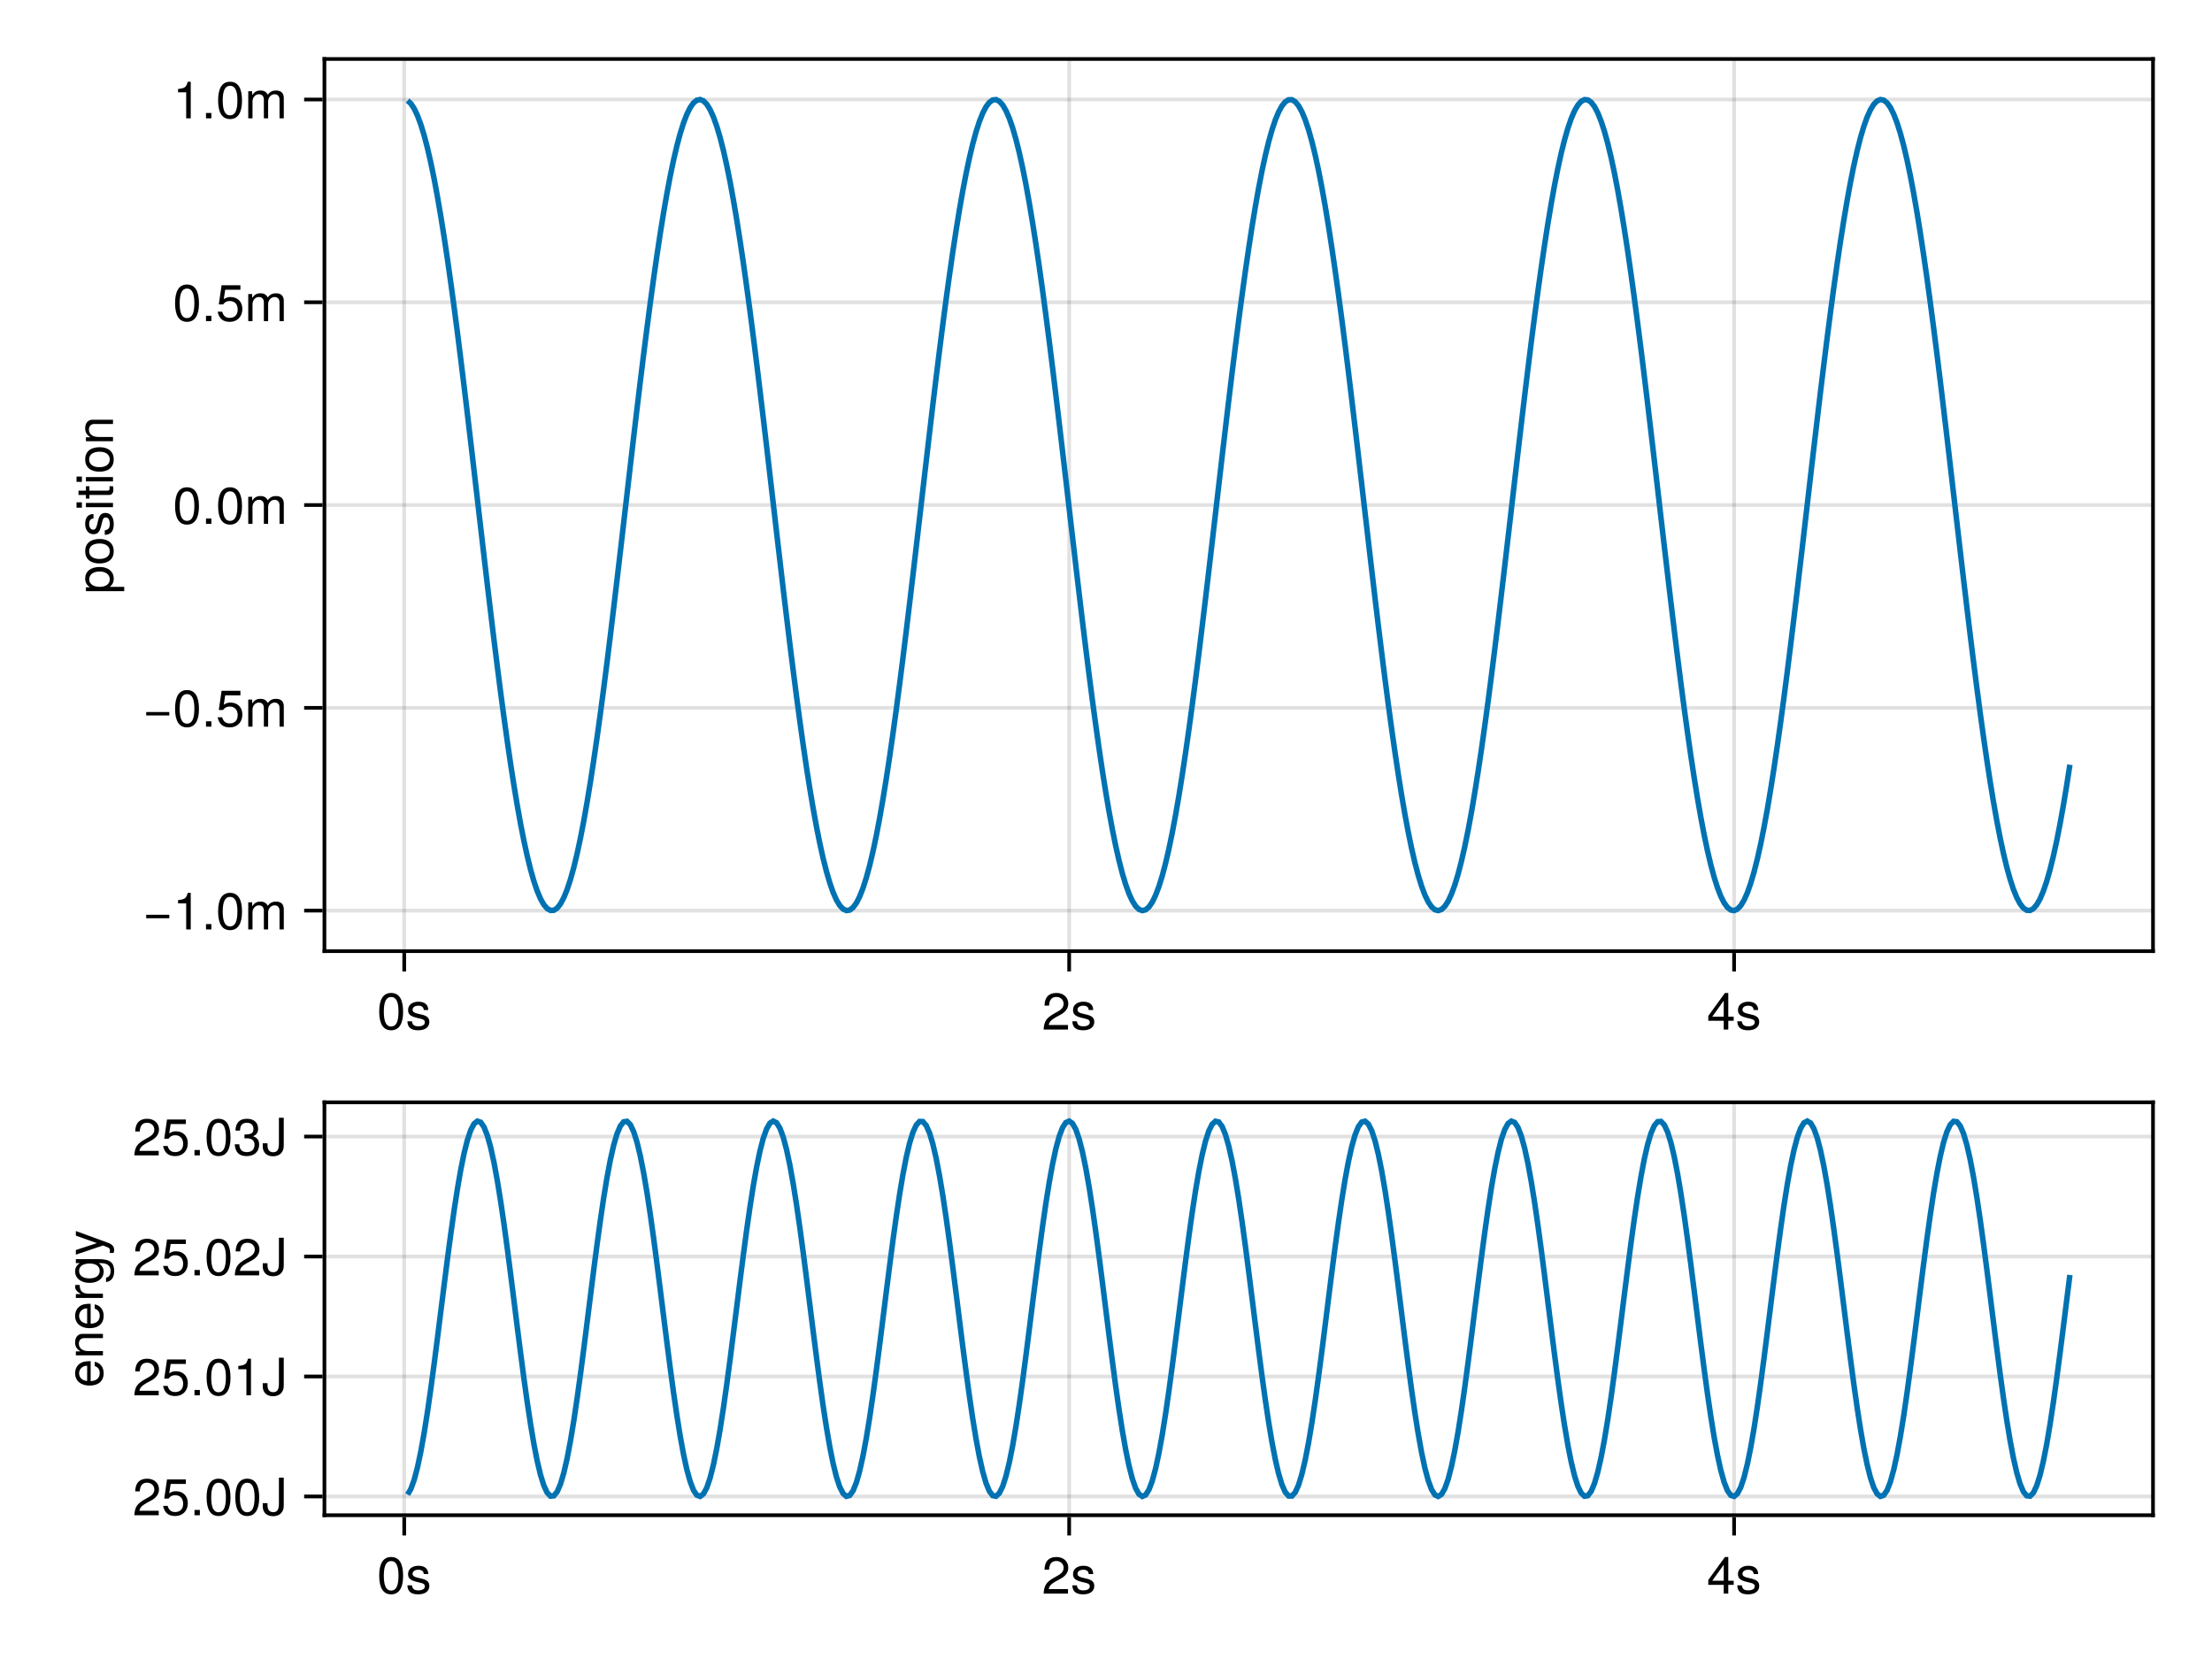 <?xml version="1.0" encoding="UTF-8"?>
<svg xmlns="http://www.w3.org/2000/svg" xmlns:xlink="http://www.w3.org/1999/xlink" width="600" height="450" viewBox="0 0 600 450">
<defs>
<g>
<g id="glyph-0-0-35584b74">
<path d="M 7.094 -4.781 C 7.094 -1.516 5.953 0.203 3.844 0.203 C 1.719 0.203 0.609 -1.516 0.609 -4.859 C 0.609 -8.188 1.703 -9.922 3.844 -9.922 C 6 -9.922 7.094 -8.219 7.094 -4.781 Z M 5.844 -4.891 C 5.844 -7.547 5.188 -8.828 3.844 -8.828 C 2.516 -8.828 1.859 -7.562 1.859 -4.844 C 1.859 -2.125 2.516 -0.812 3.828 -0.812 C 5.188 -0.812 5.844 -2.078 5.844 -4.891 Z M 5.844 -4.891 "/>
</g>
<g id="glyph-0-1-35584b74">
<path d="M 7.156 -7.016 C 7.156 -5.797 6.438 -4.766 5.047 -4.016 C 5.047 -4.016 3.656 -3.266 3.656 -3.266 C 2.438 -2.547 1.984 -2.031 1.859 -1.219 C 1.859 -1.219 7.078 -1.219 7.078 -1.219 C 7.078 -1.219 7.078 0 7.078 0 C 7.078 0 0.469 0 0.469 0 C 0.594 -2.188 1.188 -3.125 3.266 -4.297 C 3.266 -4.297 4.547 -5.031 4.547 -5.031 C 5.438 -5.531 5.891 -6.203 5.891 -6.984 C 5.891 -8.047 5.047 -8.844 3.938 -8.844 C 2.719 -8.844 2.031 -8.141 1.938 -6.484 C 1.938 -6.484 0.703 -6.484 0.703 -6.484 C 0.766 -8.891 1.953 -9.922 3.969 -9.922 C 5.859 -9.922 7.156 -8.688 7.156 -7.016 Z M 7.156 -7.016 "/>
</g>
<g id="glyph-0-2-35584b74">
<path d="M 6.422 -2.062 C 6.422 -0.641 5.25 0.203 3.406 0.203 C 1.484 0.203 0.531 -0.547 0.469 -2.234 C 0.469 -2.234 1.703 -2.234 1.703 -2.234 C 1.859 -1.125 2.453 -0.875 3.5 -0.875 C 4.516 -0.875 5.203 -1.281 5.203 -1.953 C 5.203 -2.484 4.891 -2.734 4.078 -2.922 C 4.078 -2.922 2.984 -3.188 2.984 -3.188 C 1.25 -3.609 0.656 -4.156 0.656 -5.312 C 0.656 -6.656 1.766 -7.547 3.469 -7.547 C 5.172 -7.547 6.125 -6.734 6.125 -5.297 C 6.125 -5.297 4.906 -5.297 4.906 -5.297 C 4.875 -6.062 4.375 -6.469 3.438 -6.469 C 2.484 -6.469 1.875 -6.031 1.875 -5.359 C 1.875 -4.844 2.281 -4.531 3.234 -4.312 C 3.234 -4.312 4.359 -4.047 4.359 -4.047 C 5.812 -3.703 6.422 -3.156 6.422 -2.062 Z M 6.422 -2.062 "/>
</g>
<g id="glyph-0-3-35584b74">
<path d="M 10.641 0 C 10.641 0 9.484 0 9.484 0 C 9.484 0 9.484 -5.047 9.484 -5.047 C 9.484 -5.984 8.984 -6.531 8.141 -6.531 C 7.188 -6.531 6.391 -5.672 6.391 -4.609 C 6.391 -4.609 6.391 0 6.391 0 C 6.391 0 5.234 0 5.234 0 C 5.234 0 5.234 -5.047 5.234 -5.047 C 5.234 -5.984 4.75 -6.531 3.875 -6.531 C 2.922 -6.531 2.156 -5.672 2.156 -4.609 C 2.156 -4.609 2.156 0 2.156 0 C 2.156 0 1 0 1 0 C 1 0 1 -7.344 1 -7.344 C 1 -7.344 2.062 -7.344 2.062 -7.344 C 2.062 -7.344 2.062 -6.297 2.062 -6.297 C 2.688 -7.188 3.328 -7.547 4.312 -7.547 C 5.266 -7.547 5.859 -7.203 6.281 -6.422 C 6.969 -7.25 7.562 -7.547 8.547 -7.547 C 9.906 -7.547 10.641 -6.812 10.641 -5.5 C 10.641 -5.5 10.641 0 10.641 0 Z M 10.641 0 "/>
</g>
<g id="glyph-0-4-35584b74">
<path d="M 7.188 -3.297 C 7.188 -1.188 5.781 0.203 3.781 0.203 C 2.016 0.203 0.891 -0.578 0.484 -2.547 C 0.484 -2.547 1.719 -2.547 1.719 -2.547 C 2.016 -1.422 2.672 -0.875 3.75 -0.875 C 5.094 -0.875 5.922 -1.688 5.922 -3.125 C 5.922 -4.594 5.078 -5.453 3.75 -5.453 C 2.984 -5.453 2.5 -5.203 1.938 -4.516 C 1.938 -4.516 0.797 -4.516 0.797 -4.516 C 0.797 -4.516 1.547 -9.719 1.547 -9.719 C 1.547 -9.719 6.656 -9.719 6.656 -9.719 C 6.656 -9.719 6.656 -8.5 6.656 -8.5 C 6.656 -8.5 2.531 -8.5 2.531 -8.5 C 2.531 -8.5 2.141 -5.938 2.141 -5.938 C 2.719 -6.359 3.281 -6.531 3.969 -6.531 C 5.875 -6.531 7.188 -5.25 7.188 -3.297 Z M 7.188 -3.297 "/>
</g>
<g id="glyph-1-0-35584b74">
<path d="M 6.422 -2.062 C 6.422 -0.641 5.25 0.203 3.406 0.203 C 1.484 0.203 0.531 -0.547 0.469 -2.234 C 0.469 -2.234 1.703 -2.234 1.703 -2.234 C 1.859 -1.125 2.453 -0.875 3.5 -0.875 C 4.516 -0.875 5.203 -1.281 5.203 -1.953 C 5.203 -2.484 4.891 -2.734 4.078 -2.922 C 4.078 -2.922 2.984 -3.188 2.984 -3.188 C 1.25 -3.609 0.656 -4.156 0.656 -5.312 C 0.656 -6.656 1.766 -7.547 3.469 -7.547 C 5.172 -7.547 6.125 -6.734 6.125 -5.297 C 6.125 -5.297 4.906 -5.297 4.906 -5.297 C 4.875 -6.062 4.375 -6.469 3.438 -6.469 C 2.484 -6.469 1.875 -6.031 1.875 -5.359 C 1.875 -4.844 2.281 -4.531 3.234 -4.312 C 3.234 -4.312 4.359 -4.047 4.359 -4.047 C 5.812 -3.703 6.422 -3.156 6.422 -2.062 Z M 6.422 -2.062 "/>
</g>
<g id="glyph-1-1-35584b74">
<path d="M 7.188 -3.297 C 7.188 -1.188 5.781 0.203 3.781 0.203 C 2.016 0.203 0.891 -0.578 0.484 -2.547 C 0.484 -2.547 1.719 -2.547 1.719 -2.547 C 2.016 -1.422 2.672 -0.875 3.75 -0.875 C 5.094 -0.875 5.922 -1.688 5.922 -3.125 C 5.922 -4.594 5.078 -5.453 3.75 -5.453 C 2.984 -5.453 2.5 -5.203 1.938 -4.516 C 1.938 -4.516 0.797 -4.516 0.797 -4.516 C 0.797 -4.516 1.547 -9.719 1.547 -9.719 C 1.547 -9.719 6.656 -9.719 6.656 -9.719 C 6.656 -9.719 6.656 -8.5 6.656 -8.5 C 6.656 -8.5 2.531 -8.5 2.531 -8.5 C 2.531 -8.5 2.141 -5.938 2.141 -5.938 C 2.719 -6.359 3.281 -6.531 3.969 -6.531 C 5.875 -6.531 7.188 -5.25 7.188 -3.297 Z M 7.188 -3.297 "/>
</g>
<g id="glyph-1-2-35584b74">
<path d="M 5.969 -2.625 C 5.969 -0.859 4.859 0.25 3.078 0.25 C 1.297 0.25 0.266 -0.797 0.266 -2.453 C 0.266 -2.453 0.266 -3.281 0.266 -3.281 C 0.266 -3.281 1.562 -3.281 1.562 -3.281 C 1.562 -3.281 1.562 -2.688 1.562 -2.688 C 1.562 -1.5 2.109 -0.844 3.094 -0.844 C 4.094 -0.844 4.656 -1.406 4.656 -3.094 C 4.656 -3.094 4.656 -10.203 4.656 -10.203 C 4.656 -10.203 5.969 -10.203 5.969 -10.203 C 5.969 -10.203 5.969 -2.625 5.969 -2.625 Z M 5.969 -2.625 "/>
</g>
<g id="glyph-2-0-35584b74">
<path d="M 7.281 -2.375 C 7.281 -2.375 5.812 -2.375 5.812 -2.375 C 5.812 -2.375 5.812 0 5.812 0 C 5.812 0 4.578 0 4.578 0 C 4.578 0 4.578 -2.375 4.578 -2.375 C 4.578 -2.375 0.391 -2.375 0.391 -2.375 C 0.391 -2.375 0.391 -3.688 0.391 -3.688 C 0.391 -3.688 4.906 -9.922 4.906 -9.922 C 4.906 -9.922 5.812 -9.922 5.812 -9.922 C 5.812 -9.922 5.812 -3.484 5.812 -3.484 C 5.812 -3.484 7.281 -3.484 7.281 -3.484 C 7.281 -3.484 7.281 -2.375 7.281 -2.375 Z M 4.578 -3.484 C 4.578 -3.484 4.578 -7.828 4.578 -7.828 C 4.578 -7.828 1.469 -3.484 1.469 -3.484 C 1.469 -3.484 4.578 -3.484 4.578 -3.484 Z M 4.578 -3.484 "/>
</g>
<g id="glyph-2-1-35584b74">
<path d="M 6.422 -2.062 C 6.422 -0.641 5.25 0.203 3.406 0.203 C 1.484 0.203 0.531 -0.547 0.469 -2.234 C 0.469 -2.234 1.703 -2.234 1.703 -2.234 C 1.859 -1.125 2.453 -0.875 3.5 -0.875 C 4.516 -0.875 5.203 -1.281 5.203 -1.953 C 5.203 -2.484 4.891 -2.734 4.078 -2.922 C 4.078 -2.922 2.984 -3.188 2.984 -3.188 C 1.25 -3.609 0.656 -4.156 0.656 -5.312 C 0.656 -6.656 1.766 -7.547 3.469 -7.547 C 5.172 -7.547 6.125 -6.734 6.125 -5.297 C 6.125 -5.297 4.906 -5.297 4.906 -5.297 C 4.875 -6.062 4.375 -6.469 3.438 -6.469 C 2.484 -6.469 1.875 -6.031 1.875 -5.359 C 1.875 -4.844 2.281 -4.531 3.234 -4.312 C 3.234 -4.312 4.359 -4.047 4.359 -4.047 C 5.812 -3.703 6.422 -3.156 6.422 -2.062 Z M 6.422 -2.062 "/>
</g>
<g id="glyph-3-0-35584b74">
<path d="M -3.594 -7.328 C -1.266 -7.328 0.203 -6.078 0.203 -4.188 C 0.203 -3.234 -0.125 -2.547 -0.875 -1.938 C -0.875 -1.938 3.047 -1.938 3.047 -1.938 C 3.047 -1.938 3.047 -0.766 3.047 -0.766 C 3.047 -0.766 -7.344 -0.766 -7.344 -0.766 C -7.344 -0.766 -7.344 -1.828 -7.344 -1.828 C -7.344 -1.828 -6.234 -1.828 -6.234 -1.828 C -7.094 -2.375 -7.547 -3.172 -7.547 -4.172 C -7.547 -6.125 -6.062 -7.328 -3.594 -7.328 Z M -3.625 -6.109 C -5.375 -6.109 -6.453 -5.266 -6.453 -3.969 C -6.453 -2.75 -5.328 -1.938 -3.609 -1.938 C -1.891 -1.938 -0.875 -2.75 -0.875 -3.969 C -0.875 -5.25 -1.953 -6.109 -3.625 -6.109 Z M -3.625 -6.109 "/>
</g>
<g id="glyph-3-1-35584b74">
<path d="M -2.062 -6.422 C -0.641 -6.422 0.203 -5.25 0.203 -3.406 C 0.203 -1.484 -0.547 -0.531 -2.234 -0.469 C -2.234 -0.469 -2.234 -1.703 -2.234 -1.703 C -1.125 -1.859 -0.875 -2.453 -0.875 -3.5 C -0.875 -4.516 -1.281 -5.203 -1.953 -5.203 C -2.484 -5.203 -2.734 -4.891 -2.922 -4.078 C -2.922 -4.078 -3.188 -2.984 -3.188 -2.984 C -3.609 -1.25 -4.156 -0.656 -5.312 -0.656 C -6.656 -0.656 -7.547 -1.766 -7.547 -3.469 C -7.547 -5.172 -6.734 -6.125 -5.297 -6.125 C -5.297 -6.125 -5.297 -4.906 -5.297 -4.906 C -6.062 -4.875 -6.469 -4.375 -6.469 -3.438 C -6.469 -2.484 -6.031 -1.875 -5.359 -1.875 C -4.844 -1.875 -4.531 -2.281 -4.312 -3.234 C -4.312 -3.234 -4.047 -4.359 -4.047 -4.359 C -3.703 -5.812 -3.156 -6.422 -2.062 -6.422 Z M -2.062 -6.422 "/>
</g>
<g id="glyph-4-0-35584b74">
<path d="M -3.609 -7.141 C -1.203 -7.141 0.203 -5.875 0.203 -3.828 C 0.203 -1.734 -1.203 -0.5 -3.672 -0.5 C -6.125 -0.5 -7.547 -1.75 -7.547 -3.812 C -7.547 -5.922 -6.141 -7.141 -3.609 -7.141 Z M -3.625 -5.922 C -5.453 -5.922 -6.469 -5.141 -6.469 -3.828 C -6.469 -2.516 -5.438 -1.719 -3.672 -1.719 C -1.891 -1.719 -0.875 -2.516 -0.875 -3.828 C -0.875 -5.109 -1.906 -5.922 -3.625 -5.922 Z M -3.625 -5.922 "/>
</g>
<g id="glyph-4-1-35584b74">
<path d="M 0 -3.562 C 0.062 -3.156 0.094 -2.891 0.094 -2.609 C 0.094 -1.688 -0.328 -1.188 -1.062 -1.188 C -1.062 -1.188 -6.391 -1.188 -6.391 -1.188 C -6.391 -1.188 -6.391 -0.203 -6.391 -0.203 C -6.391 -0.203 -7.344 -0.203 -7.344 -0.203 C -7.344 -0.203 -7.344 -1.188 -7.344 -1.188 C -7.344 -1.188 -9.359 -1.188 -9.359 -1.188 C -9.359 -1.188 -9.359 -2.359 -9.359 -2.359 C -9.359 -2.359 -7.344 -2.359 -7.344 -2.359 C -7.344 -2.359 -7.344 -3.562 -7.344 -3.562 C -7.344 -3.562 -6.391 -3.562 -6.391 -3.562 C -6.391 -3.562 -6.391 -2.359 -6.391 -2.359 C -6.391 -2.359 -1.578 -2.359 -1.578 -2.359 C -1.062 -2.359 -0.922 -2.484 -0.922 -3 C -0.922 -3.219 -0.938 -3.406 -0.984 -3.562 C -0.984 -3.562 0 -3.562 0 -3.562 Z M 0 -3.562 "/>
</g>
<g id="glyph-5-0-35584b74">
<path d="M 0 -2.141 C 0 -2.141 0 -0.984 0 -0.984 C 0 -0.984 -7.344 -0.984 -7.344 -0.984 C -7.344 -0.984 -7.344 -2.141 -7.344 -2.141 C -7.344 -2.141 0 -2.141 0 -2.141 Z M -8.438 -2.297 C -8.438 -2.297 -8.438 -0.844 -8.438 -0.844 C -8.438 -0.844 -9.891 -0.844 -9.891 -0.844 C -9.891 -0.844 -9.891 -2.297 -9.891 -2.297 C -9.891 -2.297 -8.438 -2.297 -8.438 -2.297 Z M -8.438 -2.297 "/>
</g>
<g id="glyph-6-0-35584b74">
<path d="M 0 -2.141 C 0 -2.141 0 -0.984 0 -0.984 C 0 -0.984 -7.344 -0.984 -7.344 -0.984 C -7.344 -0.984 -7.344 -2.141 -7.344 -2.141 C -7.344 -2.141 0 -2.141 0 -2.141 Z M -8.438 -2.297 C -8.438 -2.297 -8.438 -0.844 -8.438 -0.844 C -8.438 -0.844 -9.891 -0.844 -9.891 -0.844 C -9.891 -0.844 -9.891 -2.297 -9.891 -2.297 C -9.891 -2.297 -8.438 -2.297 -8.438 -2.297 Z M -8.438 -2.297 "/>
</g>
<g id="glyph-6-1-35584b74">
<path d="M 0 -6.812 C 0 -6.812 0 -5.656 0 -5.656 C 0 -5.656 -5.078 -5.656 -5.078 -5.656 C -5.969 -5.656 -6.531 -5.062 -6.531 -4.141 C -6.531 -2.953 -5.547 -2.141 -4.047 -2.141 C -4.047 -2.141 0 -2.141 0 -2.141 C 0 -2.141 0 -0.984 0 -0.984 C 0 -0.984 -7.344 -0.984 -7.344 -0.984 C -7.344 -0.984 -7.344 -2.062 -7.344 -2.062 C -7.344 -2.062 -6.109 -2.062 -6.109 -2.062 C -7.125 -2.703 -7.547 -3.406 -7.547 -4.5 C -7.547 -5.906 -6.766 -6.812 -5.547 -6.812 C -5.547 -6.812 0 -6.812 0 -6.812 Z M 0 -6.812 "/>
</g>
<g id="glyph-7-0-35584b74">
<path d="M 7.219 -3.031 C 7.219 -3.031 0.953 -3.031 0.953 -3.031 C 0.953 -3.031 0.953 -3.969 0.953 -3.969 C 0.953 -3.969 7.219 -3.969 7.219 -3.969 C 7.219 -3.969 7.219 -3.031 7.219 -3.031 Z M 7.219 -3.031 "/>
</g>
<g id="glyph-7-1-35584b74">
<path d="M 2.672 0 C 2.672 0 1.219 0 1.219 0 C 1.219 0 1.219 -1.453 1.219 -1.453 C 1.219 -1.453 2.672 -1.453 2.672 -1.453 C 2.672 -1.453 2.672 0 2.672 0 Z M 2.672 0 "/>
</g>
<g id="glyph-8-0-35584b74">
<path d="M 4.859 0 C 4.859 0 3.625 0 3.625 0 C 3.625 0 3.625 -7.062 3.625 -7.062 C 3.625 -7.062 1.422 -7.062 1.422 -7.062 C 1.422 -7.062 1.422 -7.953 1.422 -7.953 C 3.328 -8.188 3.609 -8.406 4.047 -9.922 C 4.047 -9.922 4.859 -9.922 4.859 -9.922 C 4.859 -9.922 4.859 0 4.859 0 Z M 4.859 0 "/>
</g>
<g id="glyph-8-1-35584b74">
<path d="M 7.094 -4.781 C 7.094 -1.516 5.953 0.203 3.844 0.203 C 1.719 0.203 0.609 -1.516 0.609 -4.859 C 0.609 -8.188 1.703 -9.922 3.844 -9.922 C 6 -9.922 7.094 -8.219 7.094 -4.781 Z M 5.844 -4.891 C 5.844 -7.547 5.188 -8.828 3.844 -8.828 C 2.516 -8.828 1.859 -7.562 1.859 -4.844 C 1.859 -2.125 2.516 -0.812 3.828 -0.812 C 5.188 -0.812 5.844 -2.078 5.844 -4.891 Z M 5.844 -4.891 "/>
</g>
<g id="glyph-9-0-35584b74">
<path d="M 7.094 -4.781 C 7.094 -1.516 5.953 0.203 3.844 0.203 C 1.719 0.203 0.609 -1.516 0.609 -4.859 C 0.609 -8.188 1.703 -9.922 3.844 -9.922 C 6 -9.922 7.094 -8.219 7.094 -4.781 Z M 5.844 -4.891 C 5.844 -7.547 5.188 -8.828 3.844 -8.828 C 2.516 -8.828 1.859 -7.562 1.859 -4.844 C 1.859 -2.125 2.516 -0.812 3.828 -0.812 C 5.188 -0.812 5.844 -2.078 5.844 -4.891 Z M 5.844 -4.891 "/>
</g>
<g id="glyph-9-1-35584b74">
<path d="M 7.156 -7.016 C 7.156 -5.797 6.438 -4.766 5.047 -4.016 C 5.047 -4.016 3.656 -3.266 3.656 -3.266 C 2.438 -2.547 1.984 -2.031 1.859 -1.219 C 1.859 -1.219 7.078 -1.219 7.078 -1.219 C 7.078 -1.219 7.078 0 7.078 0 C 7.078 0 0.469 0 0.469 0 C 0.594 -2.188 1.188 -3.125 3.266 -4.297 C 3.266 -4.297 4.547 -5.031 4.547 -5.031 C 5.438 -5.531 5.891 -6.203 5.891 -6.984 C 5.891 -8.047 5.047 -8.844 3.938 -8.844 C 2.719 -8.844 2.031 -8.141 1.938 -6.484 C 1.938 -6.484 0.703 -6.484 0.703 -6.484 C 0.766 -8.891 1.953 -9.922 3.969 -9.922 C 5.859 -9.922 7.156 -8.688 7.156 -7.016 Z M 7.156 -7.016 "/>
</g>
<g id="glyph-9-2-35584b74">
<path d="M 2.672 0 C 2.672 0 1.219 0 1.219 0 C 1.219 0 1.219 -1.453 1.219 -1.453 C 1.219 -1.453 2.672 -1.453 2.672 -1.453 C 2.672 -1.453 2.672 0 2.672 0 Z M 2.672 0 "/>
</g>
<g id="glyph-9-3-35584b74">
<path d="M 4.859 0 C 4.859 0 3.625 0 3.625 0 C 3.625 0 3.625 -7.062 3.625 -7.062 C 3.625 -7.062 1.422 -7.062 1.422 -7.062 C 1.422 -7.062 1.422 -7.953 1.422 -7.953 C 3.328 -8.188 3.609 -8.406 4.047 -9.922 C 4.047 -9.922 4.859 -9.922 4.859 -9.922 C 4.859 -9.922 4.859 0 4.859 0 Z M 4.859 0 "/>
</g>
<g id="glyph-9-4-35584b74">
<path d="M 7.078 -2.891 C 7.078 -1.016 5.766 0.203 3.719 0.203 C 1.688 0.203 0.609 -0.781 0.453 -3 C 0.453 -3 1.688 -3 1.688 -3 C 1.766 -1.547 2.422 -0.875 3.766 -0.875 C 5.047 -0.875 5.828 -1.625 5.828 -2.875 C 5.828 -3.969 5.125 -4.625 3.766 -4.625 C 3.766 -4.625 3.094 -4.625 3.094 -4.625 C 3.094 -4.625 3.094 -5.656 3.094 -5.656 C 5.062 -5.656 5.531 -6.094 5.531 -7.156 C 5.531 -8.203 4.875 -8.844 3.781 -8.844 C 2.516 -8.844 1.922 -8.188 1.891 -6.719 C 1.891 -6.719 0.656 -6.719 0.656 -6.719 C 0.703 -8.828 1.766 -9.922 3.766 -9.922 C 5.656 -9.922 6.797 -8.906 6.797 -7.203 C 6.797 -6.203 6.328 -5.562 5.406 -5.188 C 6.594 -4.781 7.078 -4.094 7.078 -2.891 Z M 7.078 -2.891 "/>
</g>
<g id="glyph-10-0-35584b74">
<path d="M 7.094 -4.781 C 7.094 -1.516 5.953 0.203 3.844 0.203 C 1.719 0.203 0.609 -1.516 0.609 -4.859 C 0.609 -8.188 1.703 -9.922 3.844 -9.922 C 6 -9.922 7.094 -8.219 7.094 -4.781 Z M 5.844 -4.891 C 5.844 -7.547 5.188 -8.828 3.844 -8.828 C 2.516 -8.828 1.859 -7.562 1.859 -4.844 C 1.859 -2.125 2.516 -0.812 3.828 -0.812 C 5.188 -0.812 5.844 -2.078 5.844 -4.891 Z M 5.844 -4.891 "/>
</g>
<g id="glyph-11-0-35584b74">
<path d="M 2.672 0 C 2.672 0 1.219 0 1.219 0 C 1.219 0 1.219 -1.453 1.219 -1.453 C 1.219 -1.453 2.672 -1.453 2.672 -1.453 C 2.672 -1.453 2.672 0 2.672 0 Z M 2.672 0 "/>
</g>
<g id="glyph-12-0-35584b74">
<path d="M 7.188 -3.297 C 7.188 -1.188 5.781 0.203 3.781 0.203 C 2.016 0.203 0.891 -0.578 0.484 -2.547 C 0.484 -2.547 1.719 -2.547 1.719 -2.547 C 2.016 -1.422 2.672 -0.875 3.75 -0.875 C 5.094 -0.875 5.922 -1.688 5.922 -3.125 C 5.922 -4.594 5.078 -5.453 3.75 -5.453 C 2.984 -5.453 2.5 -5.203 1.938 -4.516 C 1.938 -4.516 0.797 -4.516 0.797 -4.516 C 0.797 -4.516 1.547 -9.719 1.547 -9.719 C 1.547 -9.719 6.656 -9.719 6.656 -9.719 C 6.656 -9.719 6.656 -8.5 6.656 -8.5 C 6.656 -8.5 2.531 -8.5 2.531 -8.5 C 2.531 -8.5 2.141 -5.938 2.141 -5.938 C 2.719 -6.359 3.281 -6.531 3.969 -6.531 C 5.875 -6.531 7.188 -5.25 7.188 -3.297 Z M 7.188 -3.297 "/>
</g>
<g id="glyph-12-1-35584b74">
<path d="M 10.641 0 C 10.641 0 9.484 0 9.484 0 C 9.484 0 9.484 -5.047 9.484 -5.047 C 9.484 -5.984 8.984 -6.531 8.141 -6.531 C 7.188 -6.531 6.391 -5.672 6.391 -4.609 C 6.391 -4.609 6.391 0 6.391 0 C 6.391 0 5.234 0 5.234 0 C 5.234 0 5.234 -5.047 5.234 -5.047 C 5.234 -5.984 4.75 -6.531 3.875 -6.531 C 2.922 -6.531 2.156 -5.672 2.156 -4.609 C 2.156 -4.609 2.156 0 2.156 0 C 2.156 0 1 0 1 0 C 1 0 1 -7.344 1 -7.344 C 1 -7.344 2.062 -7.344 2.062 -7.344 C 2.062 -7.344 2.062 -6.297 2.062 -6.297 C 2.688 -7.188 3.328 -7.547 4.312 -7.547 C 5.266 -7.547 5.859 -7.203 6.281 -6.422 C 6.969 -7.25 7.562 -7.547 8.547 -7.547 C 9.906 -7.547 10.641 -6.812 10.641 -5.5 C 10.641 -5.5 10.641 0 10.641 0 Z M 10.641 0 "/>
</g>
<g id="glyph-13-0-35584b74">
<path d="M 4.859 0 C 4.859 0 3.625 0 3.625 0 C 3.625 0 3.625 -7.062 3.625 -7.062 C 3.625 -7.062 1.422 -7.062 1.422 -7.062 C 1.422 -7.062 1.422 -7.953 1.422 -7.953 C 3.328 -8.188 3.609 -8.406 4.047 -9.922 C 4.047 -9.922 4.859 -9.922 4.859 -9.922 C 4.859 -9.922 4.859 0 4.859 0 Z M 4.859 0 "/>
</g>
<g id="glyph-14-0-35584b74">
<path d="M 2.672 0 C 2.672 0 1.219 0 1.219 0 C 1.219 0 1.219 -1.453 1.219 -1.453 C 1.219 -1.453 2.672 -1.453 2.672 -1.453 C 2.672 -1.453 2.672 0 2.672 0 Z M 2.672 0 "/>
</g>
<g id="glyph-15-0-35584b74">
<path d="M 7.094 -4.781 C 7.094 -1.516 5.953 0.203 3.844 0.203 C 1.719 0.203 0.609 -1.516 0.609 -4.859 C 0.609 -8.188 1.703 -9.922 3.844 -9.922 C 6 -9.922 7.094 -8.219 7.094 -4.781 Z M 5.844 -4.891 C 5.844 -7.547 5.188 -8.828 3.844 -8.828 C 2.516 -8.828 1.859 -7.562 1.859 -4.844 C 1.859 -2.125 2.516 -0.812 3.828 -0.812 C 5.188 -0.812 5.844 -2.078 5.844 -4.891 Z M 5.844 -4.891 "/>
</g>
<g id="glyph-15-1-35584b74">
<path d="M 10.641 0 C 10.641 0 9.484 0 9.484 0 C 9.484 0 9.484 -5.047 9.484 -5.047 C 9.484 -5.984 8.984 -6.531 8.141 -6.531 C 7.188 -6.531 6.391 -5.672 6.391 -4.609 C 6.391 -4.609 6.391 0 6.391 0 C 6.391 0 5.234 0 5.234 0 C 5.234 0 5.234 -5.047 5.234 -5.047 C 5.234 -5.984 4.75 -6.531 3.875 -6.531 C 2.922 -6.531 2.156 -5.672 2.156 -4.609 C 2.156 -4.609 2.156 0 2.156 0 C 2.156 0 1 0 1 0 C 1 0 1 -7.344 1 -7.344 C 1 -7.344 2.062 -7.344 2.062 -7.344 C 2.062 -7.344 2.062 -6.297 2.062 -6.297 C 2.688 -7.188 3.328 -7.547 4.312 -7.547 C 5.266 -7.547 5.859 -7.203 6.281 -6.422 C 6.969 -7.25 7.562 -7.547 8.547 -7.547 C 9.906 -7.547 10.641 -6.812 10.641 -5.5 C 10.641 -5.5 10.641 0 10.641 0 Z M 10.641 0 "/>
</g>
<g id="glyph-16-0-35584b74">
<path d="M -3.328 -7.188 C -3.328 -7.188 -3.328 -1.781 -3.328 -1.781 C -1.656 -1.812 -0.875 -2.719 -0.875 -3.938 C -0.875 -4.875 -1.266 -5.531 -2.219 -5.859 C -2.219 -5.859 -2.219 -7.031 -2.219 -7.031 C -0.734 -6.734 0.203 -5.578 0.203 -3.891 C 0.203 -1.828 -1.219 -0.562 -3.625 -0.562 C -6.031 -0.562 -7.547 -1.875 -7.547 -3.922 C -7.547 -5.297 -6.812 -6.406 -5.609 -6.891 C -5.062 -7.094 -4.391 -7.188 -3.328 -7.188 Z M -4.375 -5.938 C -5.516 -5.938 -6.469 -5.047 -6.469 -3.906 C -6.469 -2.734 -5.594 -1.906 -4.281 -1.812 C -4.281 -1.812 -4.281 -5.922 -4.281 -5.922 C -4.312 -5.938 -4.375 -5.938 -4.375 -5.938 Z M -4.375 -5.938 "/>
</g>
<g id="glyph-17-0-35584b74">
<path d="M 0 -6.812 C 0 -6.812 0 -5.656 0 -5.656 C 0 -5.656 -5.078 -5.656 -5.078 -5.656 C -5.969 -5.656 -6.531 -5.062 -6.531 -4.141 C -6.531 -2.953 -5.547 -2.141 -4.047 -2.141 C -4.047 -2.141 0 -2.141 0 -2.141 C 0 -2.141 0 -0.984 0 -0.984 C 0 -0.984 -7.344 -0.984 -7.344 -0.984 C -7.344 -0.984 -7.344 -2.062 -7.344 -2.062 C -7.344 -2.062 -6.109 -2.062 -6.109 -2.062 C -7.125 -2.703 -7.547 -3.406 -7.547 -4.5 C -7.547 -5.906 -6.766 -6.812 -5.547 -6.812 C -5.547 -6.812 0 -6.812 0 -6.812 Z M 0 -6.812 "/>
</g>
<g id="glyph-18-0-35584b74">
<path d="M -3.328 -7.188 C -3.328 -7.188 -3.328 -1.781 -3.328 -1.781 C -1.656 -1.812 -0.875 -2.719 -0.875 -3.938 C -0.875 -4.875 -1.266 -5.531 -2.219 -5.859 C -2.219 -5.859 -2.219 -7.031 -2.219 -7.031 C -0.734 -6.734 0.203 -5.578 0.203 -3.891 C 0.203 -1.828 -1.219 -0.562 -3.625 -0.562 C -6.031 -0.562 -7.547 -1.875 -7.547 -3.922 C -7.547 -5.297 -6.812 -6.406 -5.609 -6.891 C -5.062 -7.094 -4.391 -7.188 -3.328 -7.188 Z M -4.375 -5.938 C -5.516 -5.938 -6.469 -5.047 -6.469 -3.906 C -6.469 -2.734 -5.594 -1.906 -4.281 -1.812 C -4.281 -1.812 -4.281 -5.922 -4.281 -5.922 C -4.312 -5.938 -4.375 -5.938 -4.375 -5.938 Z M -4.375 -5.938 "/>
</g>
<g id="glyph-18-1-35584b74">
<path d="M -6.312 -4.5 C -6.281 -2.688 -5.453 -2.141 -3.812 -2.141 C -3.812 -2.141 0 -2.141 0 -2.141 C 0 -2.141 0 -0.984 0 -0.984 C 0 -0.984 -7.344 -0.984 -7.344 -0.984 C -7.344 -0.984 -7.344 -2.047 -7.344 -2.047 C -7.344 -2.047 -6 -2.047 -6 -2.047 C -7.094 -2.719 -7.547 -3.297 -7.547 -4.047 C -7.547 -4.203 -7.531 -4.297 -7.5 -4.5 C -7.5 -4.5 -6.312 -4.5 -6.312 -4.5 Z M -6.312 -4.5 "/>
</g>
<g id="glyph-18-2-35584b74">
<path d="M -1.203 -6.844 C 2.031 -6.844 3.047 -5.859 3.047 -3.562 C 3.047 -1.844 2.219 -0.766 0.844 -0.641 C 0.844 -0.641 0.844 -1.828 0.844 -1.828 C 1.734 -1.969 2.078 -2.688 2.078 -3.609 C 2.078 -4.969 1.328 -5.766 -0.609 -5.766 C -0.609 -5.766 -1.109 -5.766 -1.109 -5.766 C -0.188 -5 0.203 -4.359 0.203 -3.438 C 0.203 -1.703 -1.281 -0.406 -3.594 -0.406 C -5.984 -0.406 -7.547 -1.672 -7.547 -3.531 C -7.547 -4.469 -7.141 -5.188 -6.266 -5.766 C -6.266 -5.766 -7.344 -5.766 -7.344 -5.766 C -7.344 -5.766 -7.344 -6.844 -7.344 -6.844 C -7.344 -6.844 -1.203 -6.844 -1.203 -6.844 Z M -3.625 -5.656 C -5.406 -5.656 -6.469 -4.906 -6.469 -3.656 C -6.469 -2.406 -5.438 -1.625 -3.672 -1.625 C -1.891 -1.625 -0.875 -2.391 -0.875 -3.672 C -0.875 -4.906 -1.875 -5.656 -3.625 -5.656 Z M -3.625 -5.656 "/>
</g>
<g id="glyph-18-3-35584b74">
<path d="M -7.344 -6.688 C -7.344 -6.688 1.547 -3.438 1.547 -3.438 C 2.594 -3.031 3.047 -2.359 3.047 -1.547 C 3.047 -1.234 3 -1 2.875 -0.75 C 2.875 -0.75 1.812 -0.75 1.812 -0.75 C 1.875 -1.016 1.906 -1.203 1.906 -1.375 C 1.906 -1.875 1.703 -2.109 1.188 -2.312 C 1.188 -2.312 0.031 -2.766 0.031 -2.766 C 0.031 -2.766 -7.344 -0.281 -7.344 -0.281 C -7.344 -0.281 -7.344 -1.531 -7.344 -1.531 C -7.344 -1.531 -1.625 -3.406 -1.625 -3.406 C -1.625 -3.406 -7.344 -5.438 -7.344 -5.438 C -7.344 -5.438 -7.344 -6.688 -7.344 -6.688 Z M -7.344 -6.688 "/>
</g>
<g id="glyph-19-0-35584b74">
<path d="M 7.156 -7.016 C 7.156 -5.797 6.438 -4.766 5.047 -4.016 C 5.047 -4.016 3.656 -3.266 3.656 -3.266 C 2.438 -2.547 1.984 -2.031 1.859 -1.219 C 1.859 -1.219 7.078 -1.219 7.078 -1.219 C 7.078 -1.219 7.078 0 7.078 0 C 7.078 0 0.469 0 0.469 0 C 0.594 -2.188 1.188 -3.125 3.266 -4.297 C 3.266 -4.297 4.547 -5.031 4.547 -5.031 C 5.438 -5.531 5.891 -6.203 5.891 -6.984 C 5.891 -8.047 5.047 -8.844 3.938 -8.844 C 2.719 -8.844 2.031 -8.141 1.938 -6.484 C 1.938 -6.484 0.703 -6.484 0.703 -6.484 C 0.766 -8.891 1.953 -9.922 3.969 -9.922 C 5.859 -9.922 7.156 -8.688 7.156 -7.016 Z M 7.156 -7.016 "/>
</g>
<g id="glyph-19-1-35584b74">
<path d="M 2.672 0 C 2.672 0 1.219 0 1.219 0 C 1.219 0 1.219 -1.453 1.219 -1.453 C 1.219 -1.453 2.672 -1.453 2.672 -1.453 C 2.672 -1.453 2.672 0 2.672 0 Z M 2.672 0 "/>
</g>
<g id="glyph-19-2-35584b74">
<path d="M 7.094 -4.781 C 7.094 -1.516 5.953 0.203 3.844 0.203 C 1.719 0.203 0.609 -1.516 0.609 -4.859 C 0.609 -8.188 1.703 -9.922 3.844 -9.922 C 6 -9.922 7.094 -8.219 7.094 -4.781 Z M 5.844 -4.891 C 5.844 -7.547 5.188 -8.828 3.844 -8.828 C 2.516 -8.828 1.859 -7.562 1.859 -4.844 C 1.859 -2.125 2.516 -0.812 3.828 -0.812 C 5.188 -0.812 5.844 -2.078 5.844 -4.891 Z M 5.844 -4.891 "/>
</g>
<g id="glyph-20-0-35584b74">
<path d="M 7.188 -3.297 C 7.188 -1.188 5.781 0.203 3.781 0.203 C 2.016 0.203 0.891 -0.578 0.484 -2.547 C 0.484 -2.547 1.719 -2.547 1.719 -2.547 C 2.016 -1.422 2.672 -0.875 3.75 -0.875 C 5.094 -0.875 5.922 -1.688 5.922 -3.125 C 5.922 -4.594 5.078 -5.453 3.75 -5.453 C 2.984 -5.453 2.5 -5.203 1.938 -4.516 C 1.938 -4.516 0.797 -4.516 0.797 -4.516 C 0.797 -4.516 1.547 -9.719 1.547 -9.719 C 1.547 -9.719 6.656 -9.719 6.656 -9.719 C 6.656 -9.719 6.656 -8.5 6.656 -8.5 C 6.656 -8.5 2.531 -8.5 2.531 -8.5 C 2.531 -8.5 2.141 -5.938 2.141 -5.938 C 2.719 -6.359 3.281 -6.531 3.969 -6.531 C 5.875 -6.531 7.188 -5.25 7.188 -3.297 Z M 7.188 -3.297 "/>
</g>
<g id="glyph-20-1-35584b74">
<path d="M 5.969 -2.625 C 5.969 -0.859 4.859 0.25 3.078 0.25 C 1.297 0.25 0.266 -0.797 0.266 -2.453 C 0.266 -2.453 0.266 -3.281 0.266 -3.281 C 0.266 -3.281 1.562 -3.281 1.562 -3.281 C 1.562 -3.281 1.562 -2.688 1.562 -2.688 C 1.562 -1.5 2.109 -0.844 3.094 -0.844 C 4.094 -0.844 4.656 -1.406 4.656 -3.094 C 4.656 -3.094 4.656 -10.203 4.656 -10.203 C 4.656 -10.203 5.969 -10.203 5.969 -10.203 C 5.969 -10.203 5.969 -2.625 5.969 -2.625 Z M 5.969 -2.625 "/>
</g>
<g id="glyph-21-0-35584b74">
<path d="M 7.094 -4.781 C 7.094 -1.516 5.953 0.203 3.844 0.203 C 1.719 0.203 0.609 -1.516 0.609 -4.859 C 0.609 -8.188 1.703 -9.922 3.844 -9.922 C 6 -9.922 7.094 -8.219 7.094 -4.781 Z M 5.844 -4.891 C 5.844 -7.547 5.188 -8.828 3.844 -8.828 C 2.516 -8.828 1.859 -7.562 1.859 -4.844 C 1.859 -2.125 2.516 -0.812 3.828 -0.812 C 5.188 -0.812 5.844 -2.078 5.844 -4.891 Z M 5.844 -4.891 "/>
</g>
</g>
</defs>
<rect x="-60" y="-45" width="720" height="540" fill="rgb(100%, 100%, 100%)" fill-opacity="1"/>
<path fill-rule="nonzero" fill="rgb(100%, 100%, 100%)" fill-opacity="1" d="M 88 258 L 584 258 L 584 16 L 88 16 Z M 88 258 "/>
<path fill-rule="nonzero" fill="rgb(100%, 100%, 100%)" fill-opacity="1" d="M 88 411 L 584 411 L 584 299 L 88 299 Z M 88 411 "/>
<path fill="none" stroke-width="1" stroke-linecap="butt" stroke-linejoin="miter" stroke="rgb(0%, 0%, 0%)" stroke-opacity="0.12" stroke-miterlimit="1.155" d="M 109.645 258 L 109.645 16 "/>
<path fill="none" stroke-width="1" stroke-linecap="butt" stroke-linejoin="miter" stroke="rgb(0%, 0%, 0%)" stroke-opacity="0.12" stroke-miterlimit="1.155" d="M 290.008 258 L 290.008 16 "/>
<path fill="none" stroke-width="1" stroke-linecap="butt" stroke-linejoin="miter" stroke="rgb(0%, 0%, 0%)" stroke-opacity="0.12" stroke-miterlimit="1.155" d="M 470.371 258 L 470.371 16 "/>
<path fill="none" stroke-width="1" stroke-linecap="butt" stroke-linejoin="miter" stroke="rgb(0%, 0%, 0%)" stroke-opacity="0.12" stroke-miterlimit="1.155" d="M 88 247 L 584 247 "/>
<path fill="none" stroke-width="1" stroke-linecap="butt" stroke-linejoin="miter" stroke="rgb(0%, 0%, 0%)" stroke-opacity="0.12" stroke-miterlimit="1.155" d="M 88 192 L 584 192 "/>
<path fill="none" stroke-width="1" stroke-linecap="butt" stroke-linejoin="miter" stroke="rgb(0%, 0%, 0%)" stroke-opacity="0.12" stroke-miterlimit="1.155" d="M 88 136.996 L 584 136.996 "/>
<path fill="none" stroke-width="1" stroke-linecap="butt" stroke-linejoin="miter" stroke="rgb(0%, 0%, 0%)" stroke-opacity="0.12" stroke-miterlimit="1.155" d="M 88 81.996 L 584 81.996 "/>
<path fill="none" stroke-width="1" stroke-linecap="butt" stroke-linejoin="miter" stroke="rgb(0%, 0%, 0%)" stroke-opacity="0.12" stroke-miterlimit="1.155" d="M 88 26.992 L 584 26.992 "/>
<path fill="none" stroke-width="1" stroke-linecap="butt" stroke-linejoin="miter" stroke="rgb(0%, 0%, 0%)" stroke-opacity="0.12" stroke-miterlimit="1.155" d="M 109.645 411 L 109.645 299 "/>
<path fill="none" stroke-width="1" stroke-linecap="butt" stroke-linejoin="miter" stroke="rgb(0%, 0%, 0%)" stroke-opacity="0.12" stroke-miterlimit="1.155" d="M 290.008 411 L 290.008 299 "/>
<path fill="none" stroke-width="1" stroke-linecap="butt" stroke-linejoin="miter" stroke="rgb(0%, 0%, 0%)" stroke-opacity="0.12" stroke-miterlimit="1.155" d="M 470.371 411 L 470.371 299 "/>
<path fill="none" stroke-width="1" stroke-linecap="butt" stroke-linejoin="miter" stroke="rgb(0%, 0%, 0%)" stroke-opacity="0.12" stroke-miterlimit="1.155" d="M 88 405.91 L 584 405.91 "/>
<path fill="none" stroke-width="1" stroke-linecap="butt" stroke-linejoin="miter" stroke="rgb(0%, 0%, 0%)" stroke-opacity="0.12" stroke-miterlimit="1.155" d="M 88 373.371 L 584 373.371 "/>
<path fill="none" stroke-width="1" stroke-linecap="butt" stroke-linejoin="miter" stroke="rgb(0%, 0%, 0%)" stroke-opacity="0.12" stroke-miterlimit="1.155" d="M 88 340.828 L 584 340.828 "/>
<path fill="none" stroke-width="1" stroke-linecap="butt" stroke-linejoin="miter" stroke="rgb(0%, 0%, 0%)" stroke-opacity="0.12" stroke-miterlimit="1.155" d="M 88 308.285 L 584 308.285 "/>
<g fill="rgb(0%, 0%, 0%)" fill-opacity="1">
<use xlink:href="#glyph-0-0-35584b74" x="102.252" y="279.258"/>
</g>
<g fill="rgb(0%, 0%, 0%)" fill-opacity="1">
<use xlink:href="#glyph-1-0-35584b74" x="110.036" y="279.258"/>
</g>
<g fill="rgb(0%, 0%, 0%)" fill-opacity="1">
<use xlink:href="#glyph-0-1-35584b74" x="282.615" y="279.258"/>
</g>
<g fill="rgb(0%, 0%, 0%)" fill-opacity="1">
<use xlink:href="#glyph-0-2-35584b74" x="290.399" y="279.258"/>
</g>
<g fill="rgb(0%, 0%, 0%)" fill-opacity="1">
<use xlink:href="#glyph-2-0-35584b74" x="462.979" y="279.258"/>
</g>
<g fill="rgb(0%, 0%, 0%)" fill-opacity="1">
<use xlink:href="#glyph-2-1-35584b74" x="470.763" y="279.258"/>
</g>
<g fill="rgb(0%, 0%, 0%)" fill-opacity="1">
<use xlink:href="#glyph-3-0-35584b74" x="30.65" y="161.122"/>
</g>
<g fill="rgb(0%, 0%, 0%)" fill-opacity="1">
<use xlink:href="#glyph-4-0-35584b74" x="30.65" y="153.338"/>
</g>
<g fill="rgb(0%, 0%, 0%)" fill-opacity="1">
<use xlink:href="#glyph-3-1-35584b74" x="30.65" y="145.554"/>
</g>
<g fill="rgb(0%, 0%, 0%)" fill-opacity="1">
<use xlink:href="#glyph-5-0-35584b74" x="30.65" y="138.554"/>
</g>
<g fill="rgb(0%, 0%, 0%)" fill-opacity="1">
<use xlink:href="#glyph-4-1-35584b74" x="30.65" y="135.446"/>
</g>
<g fill="rgb(0%, 0%, 0%)" fill-opacity="1">
<use xlink:href="#glyph-6-0-35584b74" x="30.65" y="131.554"/>
</g>
<g fill="rgb(0%, 0%, 0%)" fill-opacity="1">
<use xlink:href="#glyph-4-0-35584b74" x="30.65" y="128.446"/>
</g>
<g fill="rgb(0%, 0%, 0%)" fill-opacity="1">
<use xlink:href="#glyph-6-1-35584b74" x="30.65" y="120.662"/>
</g>
<g fill="rgb(0%, 0%, 0%)" fill-opacity="1">
<use xlink:href="#glyph-7-0-35584b74" x="38.702" y="252.104"/>
</g>
<g fill="rgb(0%, 0%, 0%)" fill-opacity="1">
<use xlink:href="#glyph-8-0-35584b74" x="46.878" y="252.104"/>
</g>
<g fill="rgb(0%, 0%, 0%)" fill-opacity="1">
<use xlink:href="#glyph-7-1-35584b74" x="54.662" y="252.104"/>
</g>
<g fill="rgb(0%, 0%, 0%)" fill-opacity="1">
<use xlink:href="#glyph-0-0-35584b74" x="58.554" y="252.104"/>
</g>
<g fill="rgb(0%, 0%, 0%)" fill-opacity="1">
<use xlink:href="#glyph-0-3-35584b74" x="66.338" y="252.104"/>
</g>
<g fill="rgb(0%, 0%, 0%)" fill-opacity="1">
<use xlink:href="#glyph-7-0-35584b74" x="38.702" y="197.102"/>
</g>
<g fill="rgb(0%, 0%, 0%)" fill-opacity="1">
<use xlink:href="#glyph-8-1-35584b74" x="46.878" y="197.102"/>
</g>
<g fill="rgb(0%, 0%, 0%)" fill-opacity="1">
<use xlink:href="#glyph-7-1-35584b74" x="54.662" y="197.102"/>
</g>
<g fill="rgb(0%, 0%, 0%)" fill-opacity="1">
<use xlink:href="#glyph-0-4-35584b74" x="58.554" y="197.102"/>
</g>
<g fill="rgb(0%, 0%, 0%)" fill-opacity="1">
<use xlink:href="#glyph-0-3-35584b74" x="66.338" y="197.102"/>
</g>
<g fill="rgb(0%, 0%, 0%)" fill-opacity="1">
<use xlink:href="#glyph-9-0-35584b74" x="46.878" y="142.1"/>
</g>
<g fill="rgb(0%, 0%, 0%)" fill-opacity="1">
<use xlink:href="#glyph-7-1-35584b74" x="54.662" y="142.1"/>
</g>
<g fill="rgb(0%, 0%, 0%)" fill-opacity="1">
<use xlink:href="#glyph-0-0-35584b74" x="58.554" y="142.1"/>
</g>
<g fill="rgb(0%, 0%, 0%)" fill-opacity="1">
<use xlink:href="#glyph-0-3-35584b74" x="66.338" y="142.1"/>
</g>
<g fill="rgb(0%, 0%, 0%)" fill-opacity="1">
<use xlink:href="#glyph-10-0-35584b74" x="46.878" y="87.098"/>
</g>
<g fill="rgb(0%, 0%, 0%)" fill-opacity="1">
<use xlink:href="#glyph-11-0-35584b74" x="54.662" y="87.098"/>
</g>
<g fill="rgb(0%, 0%, 0%)" fill-opacity="1">
<use xlink:href="#glyph-12-0-35584b74" x="58.554" y="87.098"/>
</g>
<g fill="rgb(0%, 0%, 0%)" fill-opacity="1">
<use xlink:href="#glyph-12-1-35584b74" x="66.338" y="87.098"/>
</g>
<g fill="rgb(0%, 0%, 0%)" fill-opacity="1">
<use xlink:href="#glyph-13-0-35584b74" x="46.878" y="32.096"/>
</g>
<g fill="rgb(0%, 0%, 0%)" fill-opacity="1">
<use xlink:href="#glyph-14-0-35584b74" x="54.662" y="32.096"/>
</g>
<g fill="rgb(0%, 0%, 0%)" fill-opacity="1">
<use xlink:href="#glyph-15-0-35584b74" x="58.554" y="32.096"/>
</g>
<g fill="rgb(0%, 0%, 0%)" fill-opacity="1">
<use xlink:href="#glyph-15-1-35584b74" x="66.338" y="32.096"/>
</g>
<path fill="none" stroke-width="1.5" stroke-linecap="butt" stroke-linejoin="miter" stroke="rgb(0%, 44.706%, 69.804%)" stroke-opacity="1" stroke-miterlimit="2" d="M 110.547 27.27 L 111.445 28.09 L 112.348 29.461 L 113.25 31.367 L 114.152 33.801 L 115.055 36.75 L 115.957 40.199 L 116.859 44.137 L 117.762 48.535 L 118.66 53.379 L 119.562 58.637 L 120.465 64.289 L 121.367 70.305 L 122.27 76.652 L 123.172 83.305 L 124.074 90.223 L 124.973 97.375 L 125.875 104.727 L 126.777 112.238 L 127.68 119.875 L 128.582 127.598 L 129.484 135.363 L 130.387 143.141 L 131.289 150.887 L 132.188 158.566 L 133.09 166.133 L 133.992 173.555 L 134.895 180.797 L 135.797 187.816 L 136.699 194.586 L 137.602 201.066 L 138.5 207.223 L 139.402 213.031 L 140.305 218.461 L 141.207 223.48 L 142.109 228.066 L 143.012 232.199 L 143.914 235.855 L 144.816 239.02 L 145.715 241.672 L 146.617 243.801 L 147.52 245.395 L 148.422 246.445 L 149.324 246.953 L 150.227 246.91 L 151.129 246.316 L 152.027 245.176 L 152.93 243.492 L 153.832 241.277 L 154.734 238.543 L 155.637 235.301 L 156.539 231.566 L 157.441 227.359 L 158.344 222.699 L 159.242 217.613 L 160.145 212.121 L 161.047 206.254 L 161.949 200.043 L 162.852 193.516 L 163.754 186.703 L 164.656 179.645 L 165.555 172.375 L 166.457 164.926 L 167.359 157.336 L 168.262 149.645 L 169.164 141.891 L 170.066 134.113 L 170.969 126.352 L 171.867 118.641 L 172.77 111.02 L 173.672 103.531 L 174.574 96.211 L 175.477 89.094 L 176.379 82.215 L 177.281 75.609 L 178.184 69.312 L 179.082 63.355 L 179.984 57.766 L 180.887 52.57 L 181.789 47.797 L 182.691 43.473 L 183.594 39.613 L 184.496 36.242 L 185.395 33.371 L 186.297 31.023 L 187.199 29.203 L 188.102 27.922 L 189.004 27.188 L 189.906 27 L 190.809 27.363 L 191.711 28.273 L 192.609 29.73 L 193.512 31.723 L 194.414 34.238 L 195.316 37.27 L 196.219 40.801 L 197.121 44.812 L 198.023 49.285 L 198.922 54.195 L 199.824 59.52 L 200.727 65.234 L 201.629 71.305 L 202.531 77.703 L 203.434 84.398 L 204.336 91.359 L 205.238 98.547 L 206.137 105.926 L 207.039 113.461 L 207.941 121.113 L 208.844 128.844 L 210.648 144.391 L 211.551 152.129 L 212.449 159.789 L 213.352 167.34 L 214.254 174.734 L 215.156 181.941 L 216.059 188.926 L 216.961 195.648 L 217.863 202.078 L 218.762 208.184 L 219.664 213.93 L 220.566 219.293 L 221.469 224.246 L 222.371 228.762 L 223.273 232.82 L 224.176 236.398 L 225.078 239.48 L 225.977 242.051 L 226.879 244.094 L 227.781 245.602 L 228.684 246.566 L 229.586 246.984 L 230.488 246.852 L 231.391 246.168 L 232.289 244.941 L 233.191 243.172 L 234.094 240.875 L 234.996 238.055 L 235.898 234.734 L 236.801 230.922 L 237.703 226.641 L 238.605 221.91 L 239.504 216.758 L 240.406 211.203 L 241.309 205.277 L 242.211 199.012 L 243.113 192.438 L 244.016 185.586 L 244.918 178.488 L 245.816 171.188 L 246.719 163.711 L 247.621 156.105 L 248.523 148.402 L 249.426 140.641 L 250.328 132.863 L 251.23 125.105 L 252.133 117.406 L 253.031 109.805 L 253.934 102.344 L 254.836 95.051 L 255.738 87.969 L 256.641 81.133 L 257.543 74.578 L 258.445 68.332 L 259.344 62.43 L 260.246 56.902 L 261.148 51.773 L 262.051 47.07 L 262.953 42.82 L 263.855 39.035 L 264.758 35.746 L 265.656 32.961 L 266.559 30.695 L 267.461 28.961 L 268.363 27.766 L 269.266 27.121 L 270.168 27.02 L 271.07 27.473 L 271.973 28.473 L 272.871 30.016 L 273.773 32.09 L 274.676 34.691 L 275.578 37.805 L 276.48 41.414 L 277.383 45.5 L 278.285 50.047 L 279.184 55.023 L 280.086 60.414 L 280.988 66.188 L 281.891 72.312 L 282.793 78.762 L 283.695 85.5 L 284.598 92.5 L 285.5 99.719 L 286.398 107.129 L 287.301 114.684 L 288.203 122.352 L 289.105 130.094 L 290.91 145.641 L 291.812 153.367 L 292.711 161.012 L 293.613 168.539 L 294.516 175.906 L 295.418 183.082 L 296.32 190.023 L 297.223 196.703 L 298.125 203.082 L 299.027 209.133 L 299.926 214.82 L 300.828 220.121 L 301.73 225.004 L 302.633 229.449 L 303.535 233.43 L 304.438 236.93 L 305.34 239.93 L 306.238 242.414 L 307.141 244.371 L 308.043 245.793 L 308.945 246.668 L 309.848 247 L 310.75 246.777 L 311.652 246.008 L 312.551 244.691 L 313.453 242.84 L 314.355 240.457 L 315.258 237.555 L 316.16 234.152 L 317.062 230.266 L 317.965 225.91 L 318.867 221.109 L 319.766 215.891 L 320.668 210.273 L 321.57 204.293 L 322.473 197.977 L 323.375 191.352 L 324.277 184.461 L 325.18 177.328 L 326.078 169.996 L 326.98 162.496 L 327.883 154.871 L 328.785 147.156 L 329.688 139.391 L 330.59 131.613 L 331.492 123.863 L 332.395 116.176 L 333.293 108.594 L 334.195 101.156 L 335.098 93.898 L 336 86.852 L 336.902 80.059 L 337.805 73.551 L 338.707 67.359 L 339.605 61.516 L 340.508 56.047 L 341.41 50.988 L 342.312 46.355 L 343.215 42.18 L 344.117 38.473 L 345.02 35.262 L 345.922 32.559 L 346.82 30.379 L 347.723 28.73 L 348.625 27.625 L 349.527 27.066 L 350.43 27.059 L 351.332 27.598 L 352.234 28.684 L 353.133 30.312 L 354.035 32.477 L 354.938 35.16 L 355.84 38.355 L 356.742 42.039 L 357.645 46.203 L 358.547 50.82 L 359.445 55.863 L 360.348 61.316 L 361.25 67.148 L 362.152 73.328 L 363.055 79.828 L 363.957 86.609 L 364.859 93.648 L 365.762 100.898 L 366.66 108.332 L 367.562 115.91 L 368.465 123.594 L 369.367 131.34 L 370.27 139.121 L 371.172 146.887 L 372.074 154.602 L 372.973 162.234 L 373.875 169.734 L 374.777 177.074 L 375.68 184.215 L 376.582 191.117 L 377.484 197.75 L 378.387 204.078 L 379.289 210.07 L 380.188 215.699 L 381.09 220.934 L 381.992 225.75 L 382.895 230.121 L 383.797 234.023 L 384.699 237.445 L 385.602 240.363 L 386.5 242.766 L 387.402 244.637 L 388.305 245.969 L 389.207 246.758 L 390.109 247 L 391.012 246.691 L 391.914 245.832 L 392.816 244.43 L 393.715 242.492 L 394.617 240.023 L 395.52 237.043 L 396.422 233.559 L 397.324 229.594 L 398.227 225.168 L 399.129 220.297 L 400.027 215.012 L 400.93 209.336 L 401.832 203.301 L 402.734 196.93 L 403.637 190.262 L 404.539 183.328 L 405.441 176.16 L 406.344 168.797 L 407.242 161.277 L 408.145 153.637 L 409.047 145.91 L 409.949 138.141 L 410.852 130.363 L 411.754 122.621 L 412.656 114.949 L 413.555 107.387 L 414.457 99.977 L 415.359 92.746 L 416.262 85.742 L 417.164 78.992 L 418.066 72.531 L 418.969 66.395 L 419.867 60.609 L 420.77 55.207 L 421.672 50.211 L 422.574 45.652 L 423.477 41.551 L 424.379 37.922 L 425.281 34.793 L 426.184 32.172 L 427.082 30.078 L 427.984 28.516 L 428.887 27.5 L 429.789 27.027 L 430.691 27.105 L 431.594 27.734 L 432.496 28.91 L 433.395 30.625 L 434.297 32.871 L 435.199 35.641 L 436.102 38.914 L 437.004 42.68 L 437.906 46.914 L 438.809 51.602 L 439.711 56.715 L 440.609 62.23 L 441.512 68.121 L 442.414 74.352 L 443.316 80.898 L 444.219 87.727 L 445.121 94.801 L 446.023 102.086 L 446.922 109.543 L 447.824 117.141 L 448.727 124.836 L 449.629 132.594 L 450.531 140.371 L 451.434 148.133 L 452.336 155.836 L 453.238 163.449 L 454.137 170.93 L 455.039 178.238 L 455.941 185.344 L 456.844 192.203 L 457.746 198.789 L 458.648 205.066 L 459.551 211.004 L 460.449 216.57 L 461.352 221.738 L 462.254 226.484 L 463.156 230.781 L 464.059 234.609 L 464.961 237.949 L 465.863 240.785 L 466.762 243.102 L 467.664 244.887 L 468.566 246.133 L 469.469 246.836 L 470.371 246.988 L 471.273 246.59 L 472.176 245.645 L 473.078 244.152 L 473.977 242.129 L 474.879 239.578 L 475.781 236.516 L 476.684 232.953 L 477.586 228.914 L 478.488 224.41 L 479.391 219.473 L 480.289 214.125 L 481.191 208.391 L 482.094 202.297 L 482.996 195.879 L 483.898 189.164 L 484.801 182.188 L 485.703 174.988 L 486.605 167.598 L 487.504 160.055 L 488.406 152.398 L 489.309 144.66 L 491.113 129.113 L 492.016 121.379 L 492.918 113.723 L 493.816 106.184 L 494.719 98.801 L 495.621 91.605 L 496.523 84.637 L 497.426 77.934 L 498.328 71.523 L 499.23 65.438 L 500.133 59.715 L 501.031 54.375 L 501.934 49.449 L 502.836 44.961 L 503.738 40.934 L 504.641 37.387 L 505.543 34.336 L 506.445 31.801 L 507.344 29.789 L 508.246 28.316 L 509.148 27.387 L 510.051 27.004 L 510.953 27.172 L 511.855 27.887 L 512.758 29.148 L 513.656 30.949 L 514.559 33.281 L 515.461 36.133 L 516.363 39.488 L 517.266 43.328 L 518.168 47.641 L 519.07 52.395 L 519.973 57.578 L 520.871 63.152 L 521.773 69.102 L 522.676 75.387 L 523.578 81.98 L 524.48 88.848 L 525.383 95.957 L 526.285 103.273 L 527.184 110.758 L 528.086 118.371 L 528.988 126.082 L 529.891 133.844 L 530.793 141.621 L 531.695 149.375 L 532.598 157.07 L 533.5 164.664 L 534.398 172.117 L 535.301 179.395 L 536.203 186.465 L 537.105 193.281 L 538.008 199.82 L 538.91 206.047 L 539.812 211.922 L 540.711 217.43 L 541.613 222.531 L 542.516 227.203 L 543.418 231.43 L 544.32 235.18 L 545.223 238.441 L 546.125 241.191 L 547.027 243.426 L 547.926 245.125 L 548.828 246.285 L 549.73 246.898 L 550.633 246.961 L 551.535 246.473 L 552.438 245.441 L 553.34 243.863 L 554.238 241.754 L 555.141 239.121 L 556.043 235.977 L 556.945 232.336 L 557.848 228.219 L 558.75 223.648 L 559.652 218.641 L 560.555 213.227 L 561.453 207.434 "/>
<g fill="rgb(0%, 0%, 0%)" fill-opacity="1">
<use xlink:href="#glyph-0-0-35584b74" x="102.252" y="432.258"/>
</g>
<g fill="rgb(0%, 0%, 0%)" fill-opacity="1">
<use xlink:href="#glyph-1-0-35584b74" x="110.036" y="432.258"/>
</g>
<g fill="rgb(0%, 0%, 0%)" fill-opacity="1">
<use xlink:href="#glyph-0-1-35584b74" x="282.615" y="432.258"/>
</g>
<g fill="rgb(0%, 0%, 0%)" fill-opacity="1">
<use xlink:href="#glyph-0-2-35584b74" x="290.399" y="432.258"/>
</g>
<g fill="rgb(0%, 0%, 0%)" fill-opacity="1">
<use xlink:href="#glyph-2-0-35584b74" x="462.979" y="432.258"/>
</g>
<g fill="rgb(0%, 0%, 0%)" fill-opacity="1">
<use xlink:href="#glyph-2-1-35584b74" x="470.763" y="432.258"/>
</g>
<g fill="rgb(0%, 0%, 0%)" fill-opacity="1">
<use xlink:href="#glyph-16-0-35584b74" x="27.92" y="376.399"/>
</g>
<g fill="rgb(0%, 0%, 0%)" fill-opacity="1">
<use xlink:href="#glyph-17-0-35584b74" x="27.92" y="368.615"/>
</g>
<g fill="rgb(0%, 0%, 0%)" fill-opacity="1">
<use xlink:href="#glyph-18-0-35584b74" x="27.92" y="360.831"/>
</g>
<g fill="rgb(0%, 0%, 0%)" fill-opacity="1">
<use xlink:href="#glyph-18-1-35584b74" x="27.92" y="353.047"/>
</g>
<g fill="rgb(0%, 0%, 0%)" fill-opacity="1">
<use xlink:href="#glyph-18-2-35584b74" x="27.92" y="348.385"/>
</g>
<g fill="rgb(0%, 0%, 0%)" fill-opacity="1">
<use xlink:href="#glyph-18-3-35584b74" x="27.92" y="340.601"/>
</g>
<g fill="rgb(0%, 0%, 0%)" fill-opacity="1">
<use xlink:href="#glyph-19-0-35584b74" x="35.972" y="411.014"/>
</g>
<g fill="rgb(0%, 0%, 0%)" fill-opacity="1">
<use xlink:href="#glyph-20-0-35584b74" x="43.756" y="411.014"/>
</g>
<g fill="rgb(0%, 0%, 0%)" fill-opacity="1">
<use xlink:href="#glyph-19-1-35584b74" x="51.54" y="411.014"/>
</g>
<g fill="rgb(0%, 0%, 0%)" fill-opacity="1">
<use xlink:href="#glyph-21-0-35584b74" x="55.432" y="411.014"/>
</g>
<g fill="rgb(0%, 0%, 0%)" fill-opacity="1">
<use xlink:href="#glyph-19-2-35584b74" x="63.216" y="411.014"/>
</g>
<g fill="rgb(0%, 0%, 0%)" fill-opacity="1">
<use xlink:href="#glyph-20-1-35584b74" x="71" y="411.014"/>
</g>
<g fill="rgb(0%, 0%, 0%)" fill-opacity="1">
<use xlink:href="#glyph-9-1-35584b74" x="35.972" y="378.472"/>
</g>
<g fill="rgb(0%, 0%, 0%)" fill-opacity="1">
<use xlink:href="#glyph-1-1-35584b74" x="43.756" y="378.472"/>
</g>
<g fill="rgb(0%, 0%, 0%)" fill-opacity="1">
<use xlink:href="#glyph-9-2-35584b74" x="51.54" y="378.472"/>
</g>
<g fill="rgb(0%, 0%, 0%)" fill-opacity="1">
<use xlink:href="#glyph-0-0-35584b74" x="55.432" y="378.472"/>
</g>
<g fill="rgb(0%, 0%, 0%)" fill-opacity="1">
<use xlink:href="#glyph-9-3-35584b74" x="63.216" y="378.472"/>
</g>
<g fill="rgb(0%, 0%, 0%)" fill-opacity="1">
<use xlink:href="#glyph-1-2-35584b74" x="71" y="378.472"/>
</g>
<g fill="rgb(0%, 0%, 0%)" fill-opacity="1">
<use xlink:href="#glyph-9-1-35584b74" x="35.972" y="345.931"/>
</g>
<g fill="rgb(0%, 0%, 0%)" fill-opacity="1">
<use xlink:href="#glyph-1-1-35584b74" x="43.756" y="345.931"/>
</g>
<g fill="rgb(0%, 0%, 0%)" fill-opacity="1">
<use xlink:href="#glyph-9-2-35584b74" x="51.54" y="345.931"/>
</g>
<g fill="rgb(0%, 0%, 0%)" fill-opacity="1">
<use xlink:href="#glyph-0-0-35584b74" x="55.432" y="345.931"/>
</g>
<g fill="rgb(0%, 0%, 0%)" fill-opacity="1">
<use xlink:href="#glyph-9-1-35584b74" x="63.216" y="345.931"/>
</g>
<g fill="rgb(0%, 0%, 0%)" fill-opacity="1">
<use xlink:href="#glyph-1-2-35584b74" x="71" y="345.931"/>
</g>
<g fill="rgb(0%, 0%, 0%)" fill-opacity="1">
<use xlink:href="#glyph-9-1-35584b74" x="35.972" y="313.389"/>
</g>
<g fill="rgb(0%, 0%, 0%)" fill-opacity="1">
<use xlink:href="#glyph-1-1-35584b74" x="43.756" y="313.389"/>
</g>
<g fill="rgb(0%, 0%, 0%)" fill-opacity="1">
<use xlink:href="#glyph-9-2-35584b74" x="51.54" y="313.389"/>
</g>
<g fill="rgb(0%, 0%, 0%)" fill-opacity="1">
<use xlink:href="#glyph-0-0-35584b74" x="55.432" y="313.389"/>
</g>
<g fill="rgb(0%, 0%, 0%)" fill-opacity="1">
<use xlink:href="#glyph-9-4-35584b74" x="63.216" y="313.389"/>
</g>
<g fill="rgb(0%, 0%, 0%)" fill-opacity="1">
<use xlink:href="#glyph-1-2-35584b74" x="71" y="313.389"/>
</g>
<path fill="none" stroke-width="1.5" stroke-linecap="butt" stroke-linejoin="miter" stroke="rgb(0%, 44.706%, 69.804%)" stroke-opacity="1" stroke-miterlimit="2" d="M 110.547 405.398 L 111.445 403.883 L 112.348 401.391 L 113.25 397.973 L 114.152 393.695 L 115.055 388.645 L 115.957 382.922 L 116.859 376.645 L 117.762 369.93 L 118.66 362.922 L 119.562 355.75 L 120.465 348.566 L 121.367 341.512 L 122.27 334.727 L 123.172 328.344 L 124.074 322.496 L 124.973 317.297 L 125.875 312.852 L 126.777 309.246 L 127.68 306.555 L 128.582 304.832 L 129.484 304.109 L 130.387 304.406 L 131.289 305.711 L 132.188 308 L 133.09 311.23 L 133.992 315.332 L 134.895 320.23 L 135.797 325.82 L 136.699 331.992 L 137.602 338.625 L 138.5 345.582 L 139.402 352.73 L 140.305 359.922 L 141.207 367.02 L 142.109 373.871 L 143.012 380.348 L 143.914 386.32 L 144.816 391.664 L 145.715 396.277 L 146.617 400.066 L 147.52 402.953 L 148.422 404.883 L 149.324 405.816 L 150.227 405.734 L 151.129 404.637 L 152.027 402.551 L 152.93 399.516 L 153.832 395.59 L 154.734 390.852 L 155.637 385.398 L 156.539 379.34 L 157.441 372.793 L 158.344 365.891 L 159.242 358.77 L 160.145 351.574 L 161.047 344.449 L 161.949 337.531 L 162.852 330.965 L 163.754 324.879 L 164.656 319.391 L 165.555 314.617 L 166.457 310.648 L 167.359 307.566 L 168.262 305.434 L 169.164 304.289 L 170.066 304.156 L 170.969 305.043 L 171.867 306.922 L 172.77 309.766 L 173.672 313.512 L 174.574 318.086 L 175.477 323.395 L 176.379 329.34 L 177.281 335.793 L 178.184 342.633 L 179.082 349.719 L 179.984 356.91 L 180.887 364.062 L 181.789 371.035 L 182.691 377.688 L 183.594 383.883 L 184.496 389.504 L 185.395 394.438 L 186.297 398.582 L 187.199 401.855 L 188.102 404.191 L 189.004 405.547 L 189.906 405.891 L 190.809 405.219 L 191.711 403.547 L 192.609 400.902 L 193.512 397.34 L 194.414 392.934 L 195.316 387.766 L 196.219 381.945 L 197.121 375.59 L 198.023 368.82 L 198.922 361.773 L 199.824 354.594 L 200.727 347.422 L 201.629 340.398 L 202.531 333.668 L 203.434 327.363 L 204.336 321.613 L 205.238 316.527 L 206.137 312.211 L 207.039 308.75 L 207.941 306.211 L 208.844 304.648 L 209.746 304.09 L 210.648 304.547 L 211.551 306.016 L 212.449 308.457 L 213.352 311.832 L 214.254 316.07 L 215.156 321.086 L 216.059 326.777 L 216.961 333.031 L 217.863 339.727 L 218.762 346.723 L 219.664 353.891 L 220.566 361.074 L 221.469 368.141 L 222.371 374.941 L 223.273 381.348 L 224.176 387.227 L 225.078 392.457 L 225.977 396.945 L 226.879 400.594 L 227.781 403.328 L 228.684 405.102 L 229.586 405.871 L 230.488 405.625 L 231.391 404.367 L 232.289 402.125 L 233.191 398.941 L 234.094 394.879 L 234.996 390.02 L 235.898 384.461 L 236.801 378.316 L 237.703 371.703 L 238.605 364.754 L 239.504 357.613 L 240.406 350.418 L 241.309 343.316 L 242.211 336.449 L 243.113 329.949 L 244.016 323.953 L 244.918 318.574 L 245.816 313.922 L 246.719 310.094 L 247.621 307.16 L 248.523 305.184 L 249.426 304.199 L 250.328 304.23 L 251.23 305.277 L 252.133 307.316 L 253.031 310.309 L 253.934 314.191 L 254.836 318.891 L 255.738 324.312 L 256.641 330.348 L 257.543 336.871 L 258.445 343.758 L 259.344 350.871 L 260.246 358.066 L 261.148 365.199 L 262.051 372.129 L 262.953 378.719 L 263.855 384.832 L 264.758 390.348 L 265.656 395.16 L 266.559 399.168 L 267.461 402.297 L 268.363 404.477 L 269.266 405.672 L 270.168 405.852 L 271.07 405.02 L 271.973 403.184 L 272.871 400.387 L 273.773 396.684 L 274.676 392.148 L 275.578 386.871 L 276.48 380.957 L 277.383 374.523 L 278.285 367.703 L 279.184 360.625 L 280.086 353.434 L 280.988 346.277 L 281.891 339.293 L 282.793 332.621 L 283.695 326.398 L 284.598 320.746 L 285.5 315.777 L 286.398 311.594 L 287.301 308.277 L 288.203 305.891 L 289.105 304.488 L 290.008 304.094 L 290.91 304.715 L 291.812 306.344 L 292.711 308.941 L 293.613 312.457 L 294.516 316.828 L 295.418 321.957 L 296.32 327.746 L 297.223 334.082 L 298.125 340.836 L 299.027 347.871 L 299.926 355.047 L 300.828 362.223 L 301.73 369.258 L 302.633 376.004 L 303.535 382.332 L 304.438 388.113 L 305.34 393.234 L 306.238 397.59 L 307.141 401.094 L 308.043 403.68 L 308.945 405.293 L 309.848 405.902 L 310.75 405.492 L 311.652 404.074 L 312.551 401.676 L 313.453 398.344 L 314.355 394.148 L 315.258 389.172 L 316.16 383.508 L 317.062 377.277 L 317.965 370.602 L 318.867 363.617 L 319.766 356.457 L 320.668 349.266 L 321.57 342.191 L 322.473 335.375 L 323.375 328.949 L 324.277 323.043 L 325.18 317.773 L 326.078 313.25 L 326.98 309.559 L 327.883 306.777 L 328.785 304.957 L 329.688 304.137 L 330.59 304.332 L 331.492 305.539 L 332.395 307.734 L 333.293 310.875 L 334.195 314.895 L 335.098 319.719 L 336 325.246 L 336.902 331.367 L 337.805 337.957 L 338.707 344.891 L 339.605 352.027 L 340.508 359.223 L 341.41 366.332 L 342.312 373.215 L 343.215 379.734 L 344.117 385.762 L 345.02 391.172 L 345.922 395.859 L 346.82 399.734 L 347.723 402.711 L 348.625 404.738 L 349.527 405.77 L 350.43 405.785 L 351.332 404.789 L 352.234 402.797 L 353.133 399.852 L 354.035 396.012 L 354.938 391.348 L 355.84 385.961 L 356.742 379.953 L 357.645 373.449 L 358.547 366.578 L 359.445 359.473 L 360.348 352.277 L 361.25 345.137 L 362.152 338.195 L 363.055 331.59 L 363.957 325.449 L 364.859 319.898 L 365.762 315.051 L 366.66 311 L 367.562 307.828 L 368.465 305.598 L 369.367 304.355 L 370.27 304.125 L 371.172 304.91 L 372.074 306.695 L 372.973 309.445 L 373.875 313.105 L 374.777 317.602 L 375.68 322.848 L 376.582 328.734 L 377.484 335.145 L 378.387 341.949 L 379.289 349.02 L 380.188 356.207 L 381.09 363.367 L 381.992 370.363 L 382.895 377.055 L 383.797 383.301 L 384.699 388.984 L 385.602 393.988 L 386.5 398.215 L 387.402 401.574 L 388.305 404.008 L 389.207 405.457 L 390.109 405.902 L 391.012 405.332 L 391.914 403.754 L 392.816 401.203 L 393.715 397.727 L 394.617 393.398 L 395.52 388.305 L 396.422 382.543 L 397.324 376.23 L 398.227 369.496 L 399.129 362.473 L 400.027 355.297 L 400.93 348.117 L 401.832 341.074 L 402.734 334.312 L 403.637 327.961 L 404.539 322.148 L 405.441 316.992 L 406.344 312.598 L 407.242 309.047 L 408.145 306.418 L 409.047 304.754 L 409.949 304.098 L 410.852 304.457 L 411.754 305.828 L 412.656 308.176 L 413.555 311.465 L 414.457 315.621 L 415.359 320.562 L 416.262 326.191 L 417.164 332.398 L 418.066 339.055 L 418.969 346.031 L 419.867 353.184 L 420.77 360.375 L 421.672 367.457 L 422.574 374.293 L 423.477 380.742 L 424.379 386.676 L 425.281 391.977 L 426.184 396.539 L 427.082 400.273 L 427.984 403.102 L 428.887 404.973 L 429.789 405.84 L 430.691 405.695 L 431.594 404.535 L 432.496 402.387 L 433.395 399.293 L 434.297 395.312 L 435.199 390.527 L 436.102 385.035 L 437.004 378.938 L 437.906 372.367 L 438.809 365.445 L 439.711 358.316 L 440.609 351.121 L 441.512 344.004 L 442.414 337.105 L 443.316 330.566 L 444.219 324.512 L 445.121 319.07 L 446.023 314.344 L 446.922 310.43 L 447.824 307.406 L 448.727 305.332 L 449.629 304.25 L 450.531 304.184 L 451.434 305.129 L 452.336 307.074 L 453.238 309.977 L 454.137 313.773 L 455.039 318.398 L 455.941 323.754 L 456.844 329.73 L 457.746 336.215 L 458.648 343.074 L 459.551 350.172 L 460.449 357.363 L 461.352 364.508 L 462.254 371.465 L 463.156 378.09 L 464.059 384.258 L 464.961 389.836 L 465.863 394.723 L 466.762 398.812 L 467.664 402.031 L 468.566 404.309 L 469.469 405.598 L 470.371 405.879 L 471.273 405.145 L 472.176 403.406 L 473.078 400.703 L 473.977 397.086 L 474.879 392.629 L 475.781 387.418 L 476.684 381.562 L 477.586 375.172 L 478.488 368.383 L 479.391 361.324 L 480.289 354.141 L 481.191 346.973 L 482.094 339.965 L 482.996 333.258 L 483.898 326.984 L 484.801 321.273 L 485.703 316.23 L 486.605 311.969 L 487.504 308.562 L 488.406 306.082 L 489.309 304.582 L 490.211 304.086 L 491.113 304.609 L 492.016 306.141 L 492.918 308.645 L 493.816 312.074 L 494.719 316.363 L 495.621 321.426 L 496.523 327.156 L 497.426 333.441 L 498.328 340.16 L 499.23 347.172 L 500.133 354.344 L 501.031 361.527 L 501.934 368.578 L 502.836 375.359 L 503.738 381.734 L 504.641 387.574 L 505.543 392.766 L 506.445 397.199 L 507.344 400.793 L 508.246 403.469 L 509.148 405.18 L 510.051 405.887 L 510.953 405.578 L 511.855 404.258 L 512.758 401.953 L 513.656 398.711 L 514.559 394.594 L 515.461 389.688 L 516.363 384.09 L 517.266 377.91 L 518.168 371.273 L 519.07 364.309 L 519.973 357.16 L 520.871 349.969 L 521.773 342.875 L 522.676 336.027 L 523.578 329.555 L 524.48 323.594 L 525.383 318.258 L 526.285 313.656 L 527.184 309.879 L 528.086 307.008 L 528.988 305.09 L 529.891 304.172 L 530.793 304.266 L 531.695 305.375 L 532.598 307.477 L 533.5 310.527 L 534.398 314.465 L 535.301 319.215 L 536.203 324.676 L 537.105 330.742 L 538.008 337.297 L 538.91 344.203 L 539.812 351.324 L 540.711 358.52 L 541.613 365.645 L 542.516 372.555 L 543.418 379.117 L 544.32 385.195 L 545.223 390.672 L 546.125 395.438 L 547.027 399.391 L 547.926 402.461 L 548.828 404.582 L 549.73 405.711 L 550.633 405.828 L 551.535 404.934 L 552.438 403.035 L 553.34 400.18 L 554.238 396.422 L 555.141 391.84 L 556.043 386.516 L 556.945 380.566 L 557.848 374.105 L 558.75 367.262 L 559.652 360.172 L 560.555 352.98 L 561.453 345.832 "/>
<path fill="none" stroke-width="1" stroke-linecap="butt" stroke-linejoin="miter" stroke="rgb(0%, 0%, 0%)" stroke-opacity="1" stroke-miterlimit="1.155" d="M 109.645 258.5 L 109.645 263.5 "/>
<path fill="none" stroke-width="1" stroke-linecap="butt" stroke-linejoin="miter" stroke="rgb(0%, 0%, 0%)" stroke-opacity="1" stroke-miterlimit="1.155" d="M 290.008 258.5 L 290.008 263.5 "/>
<path fill="none" stroke-width="1" stroke-linecap="butt" stroke-linejoin="miter" stroke="rgb(0%, 0%, 0%)" stroke-opacity="1" stroke-miterlimit="1.155" d="M 470.371 258.5 L 470.371 263.5 "/>
<path fill="none" stroke-width="1" stroke-linecap="butt" stroke-linejoin="miter" stroke="rgb(0%, 0%, 0%)" stroke-opacity="1" stroke-miterlimit="1.155" d="M 87.5 247 L 82.5 247 "/>
<path fill="none" stroke-width="1" stroke-linecap="butt" stroke-linejoin="miter" stroke="rgb(0%, 0%, 0%)" stroke-opacity="1" stroke-miterlimit="1.155" d="M 87.5 192 L 82.5 192 "/>
<path fill="none" stroke-width="1" stroke-linecap="butt" stroke-linejoin="miter" stroke="rgb(0%, 0%, 0%)" stroke-opacity="1" stroke-miterlimit="1.155" d="M 87.5 136.996 L 82.5 136.996 "/>
<path fill="none" stroke-width="1" stroke-linecap="butt" stroke-linejoin="miter" stroke="rgb(0%, 0%, 0%)" stroke-opacity="1" stroke-miterlimit="1.155" d="M 87.5 81.996 L 82.5 81.996 "/>
<path fill="none" stroke-width="1" stroke-linecap="butt" stroke-linejoin="miter" stroke="rgb(0%, 0%, 0%)" stroke-opacity="1" stroke-miterlimit="1.155" d="M 87.5 26.992 L 82.5 26.992 "/>
<path fill="none" stroke-width="1" stroke-linecap="butt" stroke-linejoin="miter" stroke="rgb(0%, 0%, 0%)" stroke-opacity="1" stroke-miterlimit="1.155" d="M 109.645 411.5 L 109.645 416.5 "/>
<path fill="none" stroke-width="1" stroke-linecap="butt" stroke-linejoin="miter" stroke="rgb(0%, 0%, 0%)" stroke-opacity="1" stroke-miterlimit="1.155" d="M 290.008 411.5 L 290.008 416.5 "/>
<path fill="none" stroke-width="1" stroke-linecap="butt" stroke-linejoin="miter" stroke="rgb(0%, 0%, 0%)" stroke-opacity="1" stroke-miterlimit="1.155" d="M 470.371 411.5 L 470.371 416.5 "/>
<path fill="none" stroke-width="1" stroke-linecap="butt" stroke-linejoin="miter" stroke="rgb(0%, 0%, 0%)" stroke-opacity="1" stroke-miterlimit="1.155" d="M 87.5 405.91 L 82.5 405.91 "/>
<path fill="none" stroke-width="1" stroke-linecap="butt" stroke-linejoin="miter" stroke="rgb(0%, 0%, 0%)" stroke-opacity="1" stroke-miterlimit="1.155" d="M 87.5 373.371 L 82.5 373.371 "/>
<path fill="none" stroke-width="1" stroke-linecap="butt" stroke-linejoin="miter" stroke="rgb(0%, 0%, 0%)" stroke-opacity="1" stroke-miterlimit="1.155" d="M 87.5 340.828 L 82.5 340.828 "/>
<path fill="none" stroke-width="1" stroke-linecap="butt" stroke-linejoin="miter" stroke="rgb(0%, 0%, 0%)" stroke-opacity="1" stroke-miterlimit="1.155" d="M 87.5 308.285 L 82.5 308.285 "/>
<path fill="none" stroke-width="1" stroke-linecap="butt" stroke-linejoin="miter" stroke="rgb(0%, 0%, 0%)" stroke-opacity="1" stroke-miterlimit="1.155" d="M 87.5 258 L 584.5 258 "/>
<path fill="none" stroke-width="1" stroke-linecap="butt" stroke-linejoin="miter" stroke="rgb(0%, 0%, 0%)" stroke-opacity="1" stroke-miterlimit="1.155" d="M 88 258.5 L 88 15.5 "/>
<path fill="none" stroke-width="1" stroke-linecap="butt" stroke-linejoin="miter" stroke="rgb(0%, 0%, 0%)" stroke-opacity="1" stroke-miterlimit="1.155" d="M 87.5 16 L 584.5 16 "/>
<path fill="none" stroke-width="1" stroke-linecap="butt" stroke-linejoin="miter" stroke="rgb(0%, 0%, 0%)" stroke-opacity="1" stroke-miterlimit="1.155" d="M 584 258.5 L 584 15.5 "/>
<path fill="none" stroke-width="1" stroke-linecap="butt" stroke-linejoin="miter" stroke="rgb(0%, 0%, 0%)" stroke-opacity="1" stroke-miterlimit="1.155" d="M 87.5 411 L 584.5 411 "/>
<path fill="none" stroke-width="1" stroke-linecap="butt" stroke-linejoin="miter" stroke="rgb(0%, 0%, 0%)" stroke-opacity="1" stroke-miterlimit="1.155" d="M 88 411.5 L 88 298.5 "/>
<path fill="none" stroke-width="1" stroke-linecap="butt" stroke-linejoin="miter" stroke="rgb(0%, 0%, 0%)" stroke-opacity="1" stroke-miterlimit="1.155" d="M 87.5 299 L 584.5 299 "/>
<path fill="none" stroke-width="1" stroke-linecap="butt" stroke-linejoin="miter" stroke="rgb(0%, 0%, 0%)" stroke-opacity="1" stroke-miterlimit="1.155" d="M 584 411.5 L 584 298.5 "/>
</svg>
